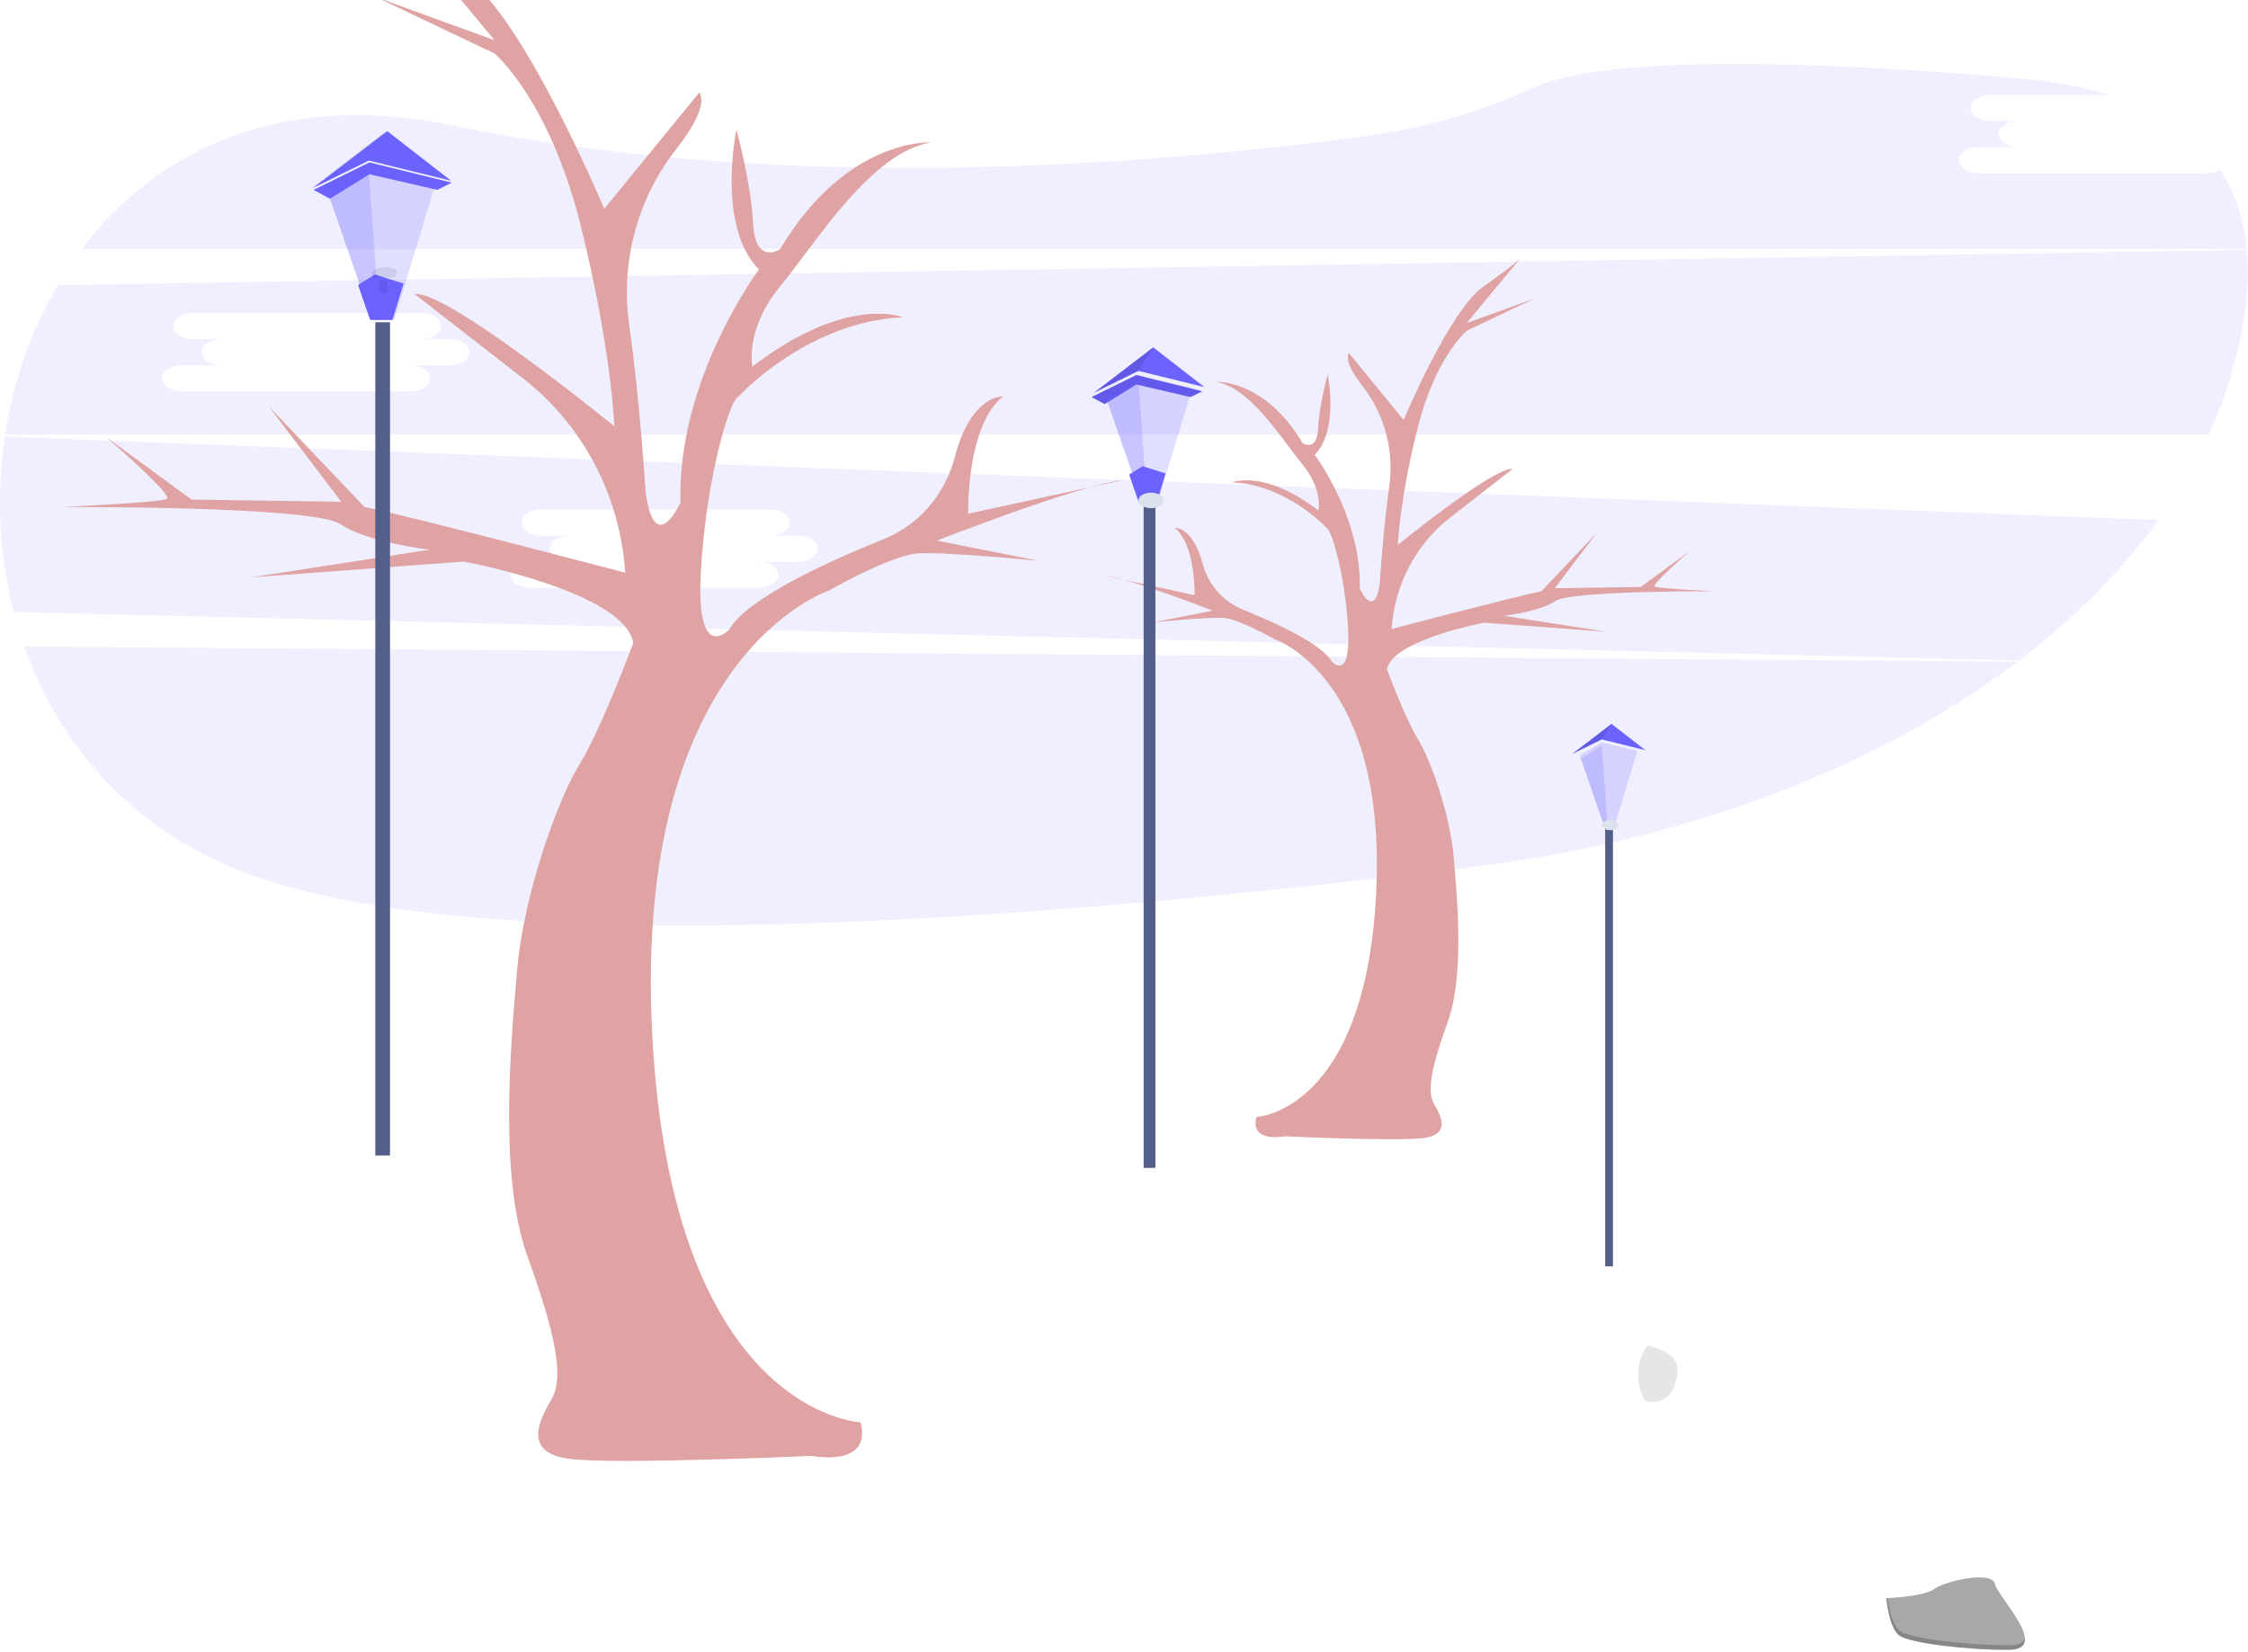 <svg width="867" height="637" viewBox="0 0 867 637" fill="none" xmlns="http://www.w3.org/2000/svg">
<g id="backG">
<path id="Vector" d="M426.046 155.835L421 153.119L438.25 144.626L463.685 150.88L459.209 153.119L438.25 148.282L426.046 155.835Z" fill="#6C63FF"/>
<path id="Vector_2" opacity="0.1" d="M426.046 155.835L421 153.119L438.25 144.626L463.685 150.88L459.209 153.119L438.25 148.282L426.046 155.835Z" fill="black"/>
<path id="Vector_3" d="M449.533 182.577L446.793 191.648L446.125 193.836H439.245L438.731 192.352L435.486 183.005L440.696 179.786L449.533 182.577Z" fill="#6C63FF"/>
<path id="Vector_4" opacity="0.1" d="M446.793 191.648L446.133 193.836H439.244L438.731 192.352C439.311 191.769 440.005 191.318 440.766 191.029C441.527 190.74 442.34 190.619 443.149 190.676C444.43 190.63 445.696 190.968 446.793 191.648Z" fill="black"/>
<path id="Vector_5" opacity="0.1" d="M443.793 194.582V198.48C443.581 198.48 443.37 198.48 443.149 198.48C442.54 198.483 441.932 198.41 441.34 198.262V194.582H443.793Z" fill="black"/>
<path id="Vector_6" opacity="0.1" d="M9.367 249.309C23.087 288.048 52.126 321.581 98.022 337.836C193.403 371.595 408.506 354.183 569.039 334.198C652.085 323.861 725.063 295.341 778.085 255.177L9.367 249.309Z" fill="#6C63FF"/>
<path id="Vector_7" d="M127.253 76.618L120.951 73.231L142.489 62.627L174.242 70.431L168.649 73.231L142.489 67.195L127.253 76.618Z" fill="#6C63FF"/>
<path id="Vector_8" d="M155.625 109.343L152.193 120.668L151.369 123.401H142.777L142.133 121.549L138.09 109.887L144.587 105.864L155.625 109.343Z" fill="#6C63FF"/>
<path id="Vector_9" opacity="0.1" d="M148.647 50.627L141.538 61.969L120 72.574L148.647 50.627Z" fill="black"/>
<path id="Vector_10" opacity="0.1" d="M153.201 104.295L152.386 107.028H143.777L143.141 105.175C144.111 103.917 146.206 103.045 148.652 103.045C150.254 103.002 151.834 103.436 153.201 104.295Z" fill="black"/>
<path id="Vector_11" opacity="0.1" d="M149.451 107.958V112.82C149.19 112.82 148.921 112.862 148.636 112.862C147.875 112.864 147.117 112.771 146.378 112.586V107.958H149.451Z" fill="black"/>
<path id="Vector_12" opacity="0.1" d="M851.226 66.806H763.182C759 66.806 755.568 64.542 755.568 61.776C755.568 59.009 759 56.746 763.182 56.746H778.411C774.22 56.746 770.797 54.482 770.797 51.716C770.797 48.95 774.22 46.686 778.411 46.686H767.536C763.345 46.686 759.922 44.423 759.922 41.656C759.922 38.89 763.345 36.626 767.536 36.626H813.498C803.299 33.482 791.405 31.253 777.628 30.087C652.248 19.424 607.484 26.491 591.693 33.709C571.207 43.076 549.518 49.366 527.291 52.387C449.911 62.933 305.267 75.633 174.163 48.287C109.003 34.715 60.571 57.651 31.541 95.988H866.527C865.435 84.838 862.174 74.552 856.182 65.548C854.659 66.388 852.954 66.82 851.226 66.806Z" fill="#6C63FF"/>
<path id="Vector_13" opacity="0.1" d="M1.892 168.377C-1.491 190.928 -0.328 213.953 5.307 236.022L778.68 254.725C800.088 238.427 818.226 220.219 832.411 200.544L1.892 168.377ZM307.769 216.631H292.574C296.756 216.631 300.18 218.903 300.18 221.661C300.18 224.419 296.756 226.691 292.574 226.691H204.53C200.34 226.691 196.916 224.427 196.916 221.661C196.916 218.895 200.34 216.631 204.53 216.631H219.75C215.568 216.631 212.136 214.368 212.136 211.601C212.136 208.835 215.568 206.571 219.75 206.571H208.81C204.628 206.571 201.196 204.299 201.196 201.541C201.196 198.783 204.628 196.511 208.81 196.511H296.894C301.085 196.511 304.509 198.775 304.509 201.541C304.509 204.308 301.085 206.571 296.894 206.571H307.769C311.96 206.571 315.384 208.835 315.384 211.601C315.384 214.368 311.96 216.631 307.769 216.631Z" fill="#6C63FF"/>
<path id="Vector_14" opacity="0.1" d="M866.56 96.365L22.223 109.946C11.925 127.643 5.06 147.223 2.006 167.606H851.764C857.2 155.879 861.303 143.547 863.992 130.854C866.56 118.832 867.571 107.196 866.56 96.365ZM173.438 140.863H158.21C162.4 140.863 165.824 143.135 165.824 145.893C165.824 148.651 162.4 150.923 158.21 150.923H70.166C65.976 150.923 62.552 148.66 62.552 145.893C62.552 143.127 65.976 140.863 70.166 140.863H85.394C81.204 140.863 77.78 138.6 77.78 135.833C77.78 133.067 81.204 130.804 85.394 130.804H74.479C70.288 130.804 66.865 128.532 66.865 125.774C66.865 123.016 70.288 120.744 74.479 120.744H162.522C166.704 120.744 170.128 123.007 170.128 125.774C170.128 128.54 166.704 130.804 162.522 130.804H173.397C177.579 130.804 181.003 133.067 181.003 135.833C181.003 138.6 177.628 140.863 173.438 140.863Z" fill="#6C63FF"/>
<path id="Vector_15" d="M331.924 548.507C331.924 548.507 259.207 545.363 251.552 398.95C243.897 252.536 319.68 227.739 319.68 227.739C319.68 227.739 343.688 213.949 354.335 213.378C364.981 212.808 400.566 216.254 400.566 216.254L361.337 208.474C361.337 208.474 416.536 186.871 433.077 185.144L373.403 198.104C373.403 198.104 372.587 164.11 386.854 152.877C386.854 152.877 374.625 151.938 368.177 176.425C366.342 183.491 362.921 190.015 358.189 195.475C353.458 200.934 347.547 205.177 340.933 207.862C318.799 216.74 288.196 230.757 281.226 242.762C281.226 242.762 268.337 256.594 270.302 220.58C272.267 184.565 281.503 153.732 284.87 152.868C284.87 152.868 311.202 124.063 348.188 122.337C348.188 122.337 326.617 113.4 290.193 141.35C290.193 141.35 287.112 127.232 300.84 110.516C314.568 93.8 335.894 58.657 359.112 54.919C359.112 54.919 326.617 52.898 300.84 96.114C300.84 96.114 291.31 102.451 290.471 86.322C289.631 70.193 284.03 50.014 284.03 50.014C284.03 50.014 276.18 87.186 292.712 103.893C292.712 103.893 261.049 146.246 262.452 193.787C262.452 193.787 252.669 215.39 249.009 190.04C249.009 190.04 246.897 155.123 242.683 125.489C240.978 113.552 241.687 101.382 244.764 89.74C247.842 78.098 253.222 67.234 260.568 57.828C267.571 48.866 272.446 40.164 269.74 35.595L233.055 80.538C233.055 80.538 202.199 7.092 179.788 -8.719C157.378 -24.529 154.574 -28 154.574 -28L190.712 15.501L145.329 -0.981L190.712 20.623C190.712 20.623 211.729 38.227 223.778 86.314C235.827 134.4 236.943 164.387 236.943 164.387C236.943 164.387 172.223 111.665 159.897 113.392L201.775 145.969C213.167 154.826 222.577 166.096 229.369 179.015C236.16 191.935 240.175 206.203 241.142 220.856C241.142 220.856 160.174 199.538 140.56 195.505L103.582 156.607L131.601 193.493L73.884 192.655L40.827 168.453C40.827 168.453 66.913 190.928 64.354 192.37C61.794 193.812 23.731 195.539 23.731 195.539C23.731 195.539 120.669 194.96 131.34 202.162C142.011 209.363 165.799 211.962 165.799 211.962L97.158 222.617L178.973 216.572C178.973 216.572 240.889 228.091 244.248 247.976C244.248 247.976 231.636 281.811 223.24 295.224C216.261 306.374 202.223 342.472 199.427 374.169C196.631 405.866 192.702 454.547 203.348 484.224C213.995 513.901 217.916 530.902 212.593 539.83C207.27 548.758 202.223 560.285 219.596 562.59C236.968 564.896 313.174 561.442 313.174 561.442C313.174 561.442 336.416 566.137 331.924 548.507Z" fill="#DEA3A2"/>
<path id="Vector_16" d="M150.416 124.273H144.75V445.586H150.416V124.273Z" fill="#535F89"/>
<path id="Vector_17" d="M120.702 72.515L142.24 61.91L173.992 69.715L149.348 50.568L120.702 72.515Z" fill="#6C63FF"/>
<path id="Vector_18" opacity="0.2" d="M126.147 73.404L143.479 123.334H152.071L168.115 70.31L142.24 64.124L126.147 73.404Z" fill="#6C63FF"/>
<path id="Vector_19" opacity="0.2" d="M142.24 66.479L146.34 123.334H143.479L127.003 75.902L142.24 66.479Z" fill="#6C63FF"/>
<path id="Vector_20" d="M727.517 616.302C727.517 616.302 741.881 615.841 746.21 612.672C750.538 609.503 768.31 605.714 769.386 610.802C770.462 615.891 790.973 636.086 774.75 636.22C758.528 636.354 737.071 633.63 732.791 630.922C728.511 628.214 727.517 616.302 727.517 616.302Z" fill="#A8A8A8"/>
<path id="Vector_21" opacity="0.2" d="M775.044 634.452C758.821 634.586 737.356 631.853 733.036 629.153C729.775 627.091 728.438 619.689 727.998 616.277H727.517C727.517 616.277 728.43 628.214 732.791 630.922C737.153 633.63 758.577 636.363 774.791 636.22C779.479 636.22 781.093 634.477 781.003 631.937C780.31 633.437 778.525 634.426 775.044 634.452Z" fill="black"/>
<path id="Vector_22" d="M484.574 430.756C484.574 430.756 526.337 428.945 530.731 344.861C535.125 260.777 491.601 246.526 491.601 246.526C491.601 246.526 477.816 238.604 471.702 238.277C465.587 237.95 445.15 239.953 445.15 239.953L467.674 235.485C467.674 235.485 435.979 223.078 426.481 222.072L460.721 229.516C460.721 229.516 461.202 209.992 452.992 203.528C452.992 203.528 459.987 202.992 463.721 217.05C464.771 221.11 466.734 224.858 469.452 227.995C472.169 231.131 475.564 233.568 479.365 235.108C492.082 240.213 509.658 248.261 513.661 255.152C513.661 255.152 521.063 263.099 519.93 242.41C518.797 221.72 513.498 204.014 511.566 203.52C511.566 203.52 496.443 186.98 475.199 185.982C475.199 185.982 487.59 180.86 508.509 196.88C508.509 196.88 510.278 188.774 502.394 179.175C494.511 169.576 482.283 149.389 468.922 147.243C468.922 147.243 487.59 146.078 502.394 170.901C502.394 170.901 507.865 174.539 508.346 165.275C508.827 156.012 512.047 144.426 512.047 144.426C512.047 144.426 516.555 165.77 507.057 175.369C507.057 175.369 525.245 199.68 524.438 227.001C524.438 227.001 530.071 239.408 532.166 224.847C532.166 224.847 533.373 204.794 535.794 187.784C536.771 180.928 536.364 173.938 534.596 167.251C532.829 160.564 529.74 154.324 525.522 148.92C521.503 143.781 518.699 138.776 520.256 136.152L541.337 161.964C541.337 161.964 559.036 119.771 571.908 110.667C584.78 101.563 586.394 99.585 586.394 99.585L565.672 124.575L591.759 115.144L565.672 127.559C565.672 127.559 553.606 137.619 546.685 165.284C539.764 192.949 539.12 210.126 539.12 210.126C539.12 210.126 576.269 179.904 583.378 180.86L559.321 199.563C552.778 204.651 547.373 211.124 543.472 218.545C539.571 225.966 537.264 234.161 536.707 242.577C536.707 242.577 583.174 230.329 594.481 228.016L615.677 205.674L599.625 226.85L632.772 226.356L651.767 212.456C651.767 212.456 636.799 225.367 638.226 226.196C639.653 227.026 661.566 228.016 661.566 228.016C661.566 228.016 605.886 227.689 599.772 231.822C593.658 235.955 579.979 237.447 579.979 237.447L619.419 243.617L572.43 240.138C572.43 240.138 536.87 246.761 534.93 258.178C534.93 258.178 542.177 277.611 547.003 285.315C551.006 291.711 559.068 312.452 560.674 330.652C562.28 348.852 564.538 376.818 558.424 393.861C552.31 410.904 550.06 420.688 553.117 425.801C556.174 430.915 559.068 437.538 549.09 438.871C539.112 440.204 495.343 438.208 495.343 438.208C495.343 438.208 481.99 440.883 484.574 430.756Z" fill="#DEA3A2"/>
<path id="Vector_23" opacity="0.1" d="M646.949 529.183C645.571 542.647 636.269 540.518 636.269 540.518L634.533 540.358C632.668 537.341 631.715 533.822 631.794 530.248C631.794 525.562 633.245 521.42 635.471 518.931C641.927 520.306 647.56 523.206 646.949 529.183Z" fill="black"/>
<path id="Vector_24" d="M445.615 192.982H441.074V450.389H445.615V192.982Z" fill="#535F89"/>
<path id="Vector_25" d="M421.81 151.519L439.06 143.026L464.495 149.28L444.759 133.939L421.81 151.519Z" fill="#6C63FF"/>
<path id="Vector_26" opacity="0.2" d="M426.172 152.231L440.055 192.236H446.935L459.791 149.75L439.06 144.795L426.172 152.231Z" fill="#6C63FF"/>
<path id="Vector_27" opacity="0.2" d="M439.06 146.681L442.345 192.236H440.055L426.856 154.235L439.06 146.681Z" fill="#6C63FF"/>
<path id="Vector_28" opacity="0.1" d="M444.759 133.939L439.06 143.026L421.81 151.519L444.759 133.939Z" fill="black"/>
<path id="Vector_29" d="M443.951 195.975C446.657 195.975 448.851 194.635 448.851 192.982C448.851 191.329 446.657 189.989 443.951 189.989C441.246 189.989 439.052 191.329 439.052 192.982C439.052 194.635 441.246 195.975 443.951 195.975Z" fill="#DCE2ED"/>
<path id="Vector_30" d="M622.076 318.177H619.076V488.357H622.076V318.177Z" fill="#535F89"/>
<path id="Vector_31" d="M606.343 290.764L617.748 285.147L634.566 289.289L621.514 279.145L606.343 290.764Z" fill="#6C63FF"/>
<path id="Vector_32" opacity="0.2" d="M609.221 291.234L618.4 317.683H622.957L631.452 289.599L617.748 286.321L609.221 291.234Z" fill="#6C63FF"/>
<path id="Vector_33" opacity="0.2" d="M617.748 287.57L619.924 317.683H618.4L609.677 292.558L617.748 287.57Z" fill="#6C63FF"/>
<path id="Vector_34" opacity="0.1" d="M621.514 279.145L617.748 285.147L606.343 290.764L621.514 279.145Z" fill="black"/>
<path id="Vector_35" d="M620.984 320.156C622.771 320.156 624.221 319.27 624.221 318.177C624.221 317.085 622.771 316.199 620.984 316.199C619.197 316.199 617.748 317.085 617.748 318.177C617.748 319.27 619.197 320.156 620.984 320.156Z" fill="#DCE2ED"/>
</g>
</svg>

